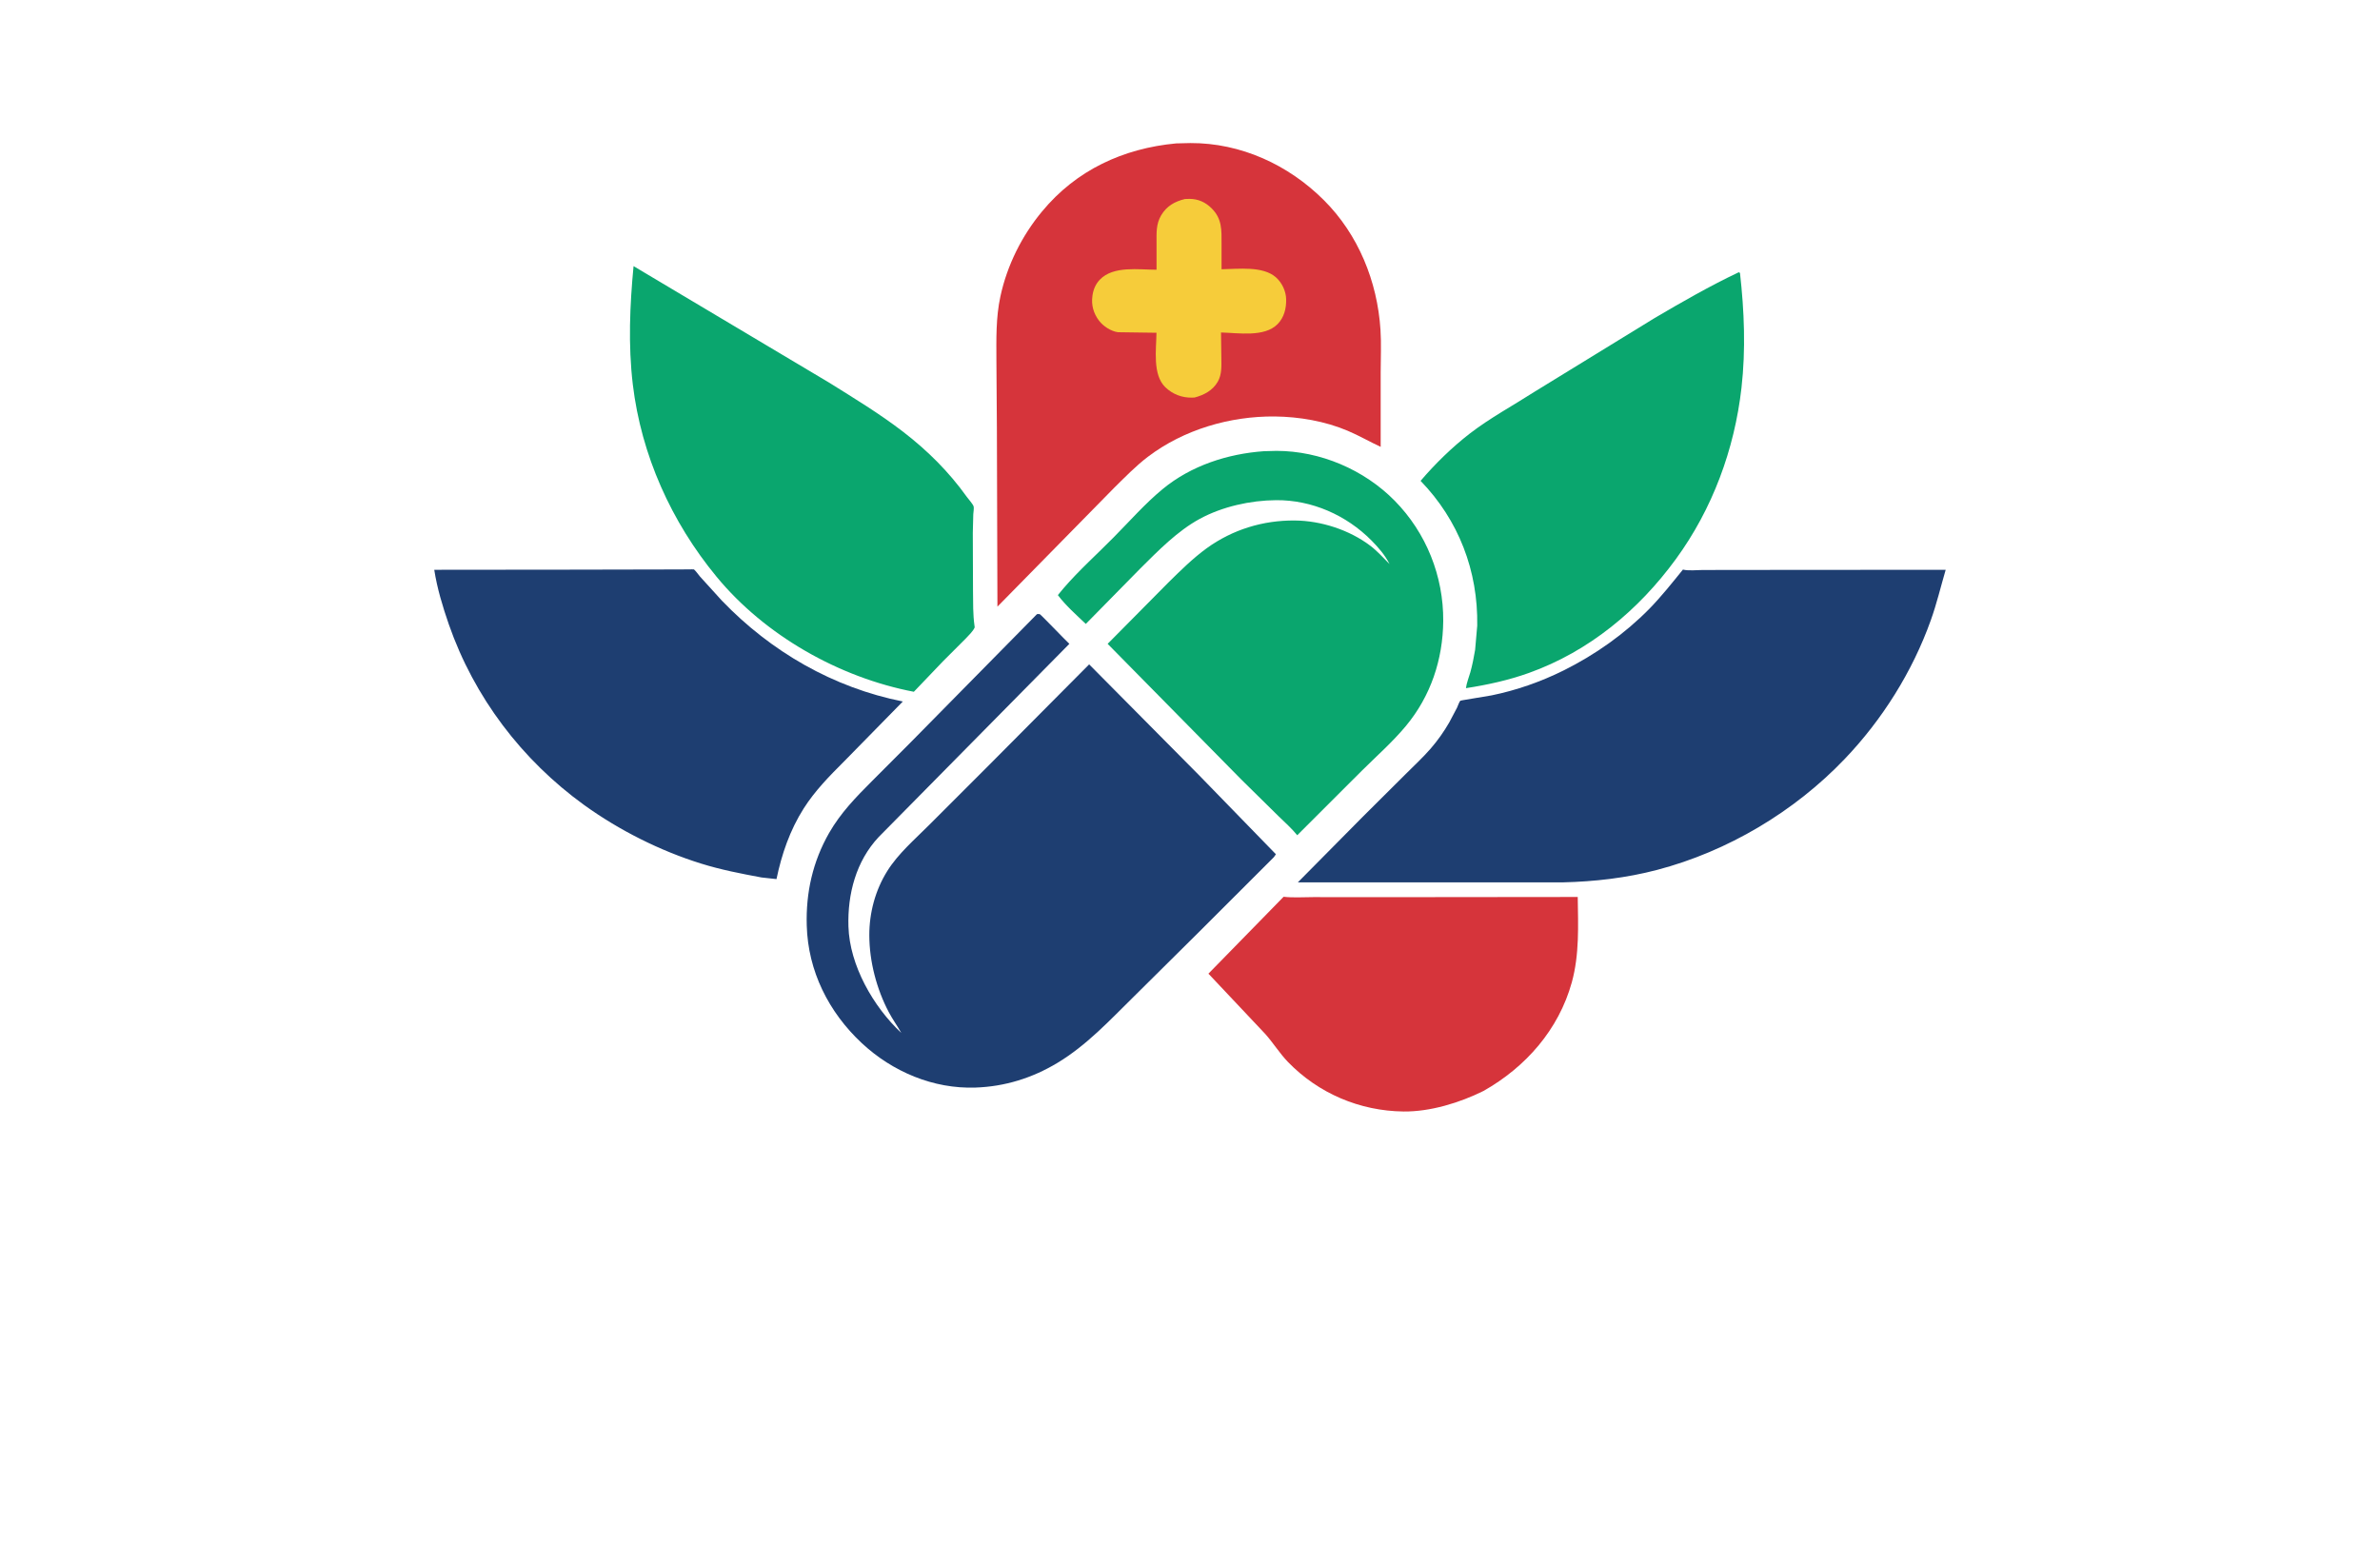 <?xml version="1.0" encoding="utf-8"?>
<!-- Generator: Adobe Illustrator 27.8.1, SVG Export Plug-In . SVG Version: 6.00 Build 0)  -->
<svg version="1.1" xmlns="http://www.w3.org/2000/svg" xmlns:xlink="http://www.w3.org/1999/xlink" x="0px" y="0px"
	 viewBox="0 0 350 230" style="enable-background:new 0 0 350 230;" xml:space="preserve">
<style type="text/css">
	.st0{display:none;}
	.st1{display:inline;}
	.st2{stroke:#000000;stroke-miterlimit:10;}
	.st3{stroke:#ED1C24;stroke-miterlimit:10;}
	.st4{fill:#5ABB4A;}
	.st5{fill:#23B674;}
	.st6{fill:#EB95D4;}
	.st7{fill:#CFCC7F;}
	.st8{fill:#F4C543;}
	.st9{fill:#0F2846;}
	.st10{fill:#D2F0F8;}
	.st11{fill:#E4C372;}
	.st12{fill:#B6C462;}
	.st13{fill:#E7A76A;}
	.st14{fill:#DDD27F;}
	.st15{fill:#071641;}
	.st16{fill:#1E3E71;}
	.st17{fill:#F5ECE3;}
	.st18{fill:#004FFA;}
	.st19{fill:#65FF00;}
	.st20{fill:#00FFAA;}
	.st21{fill:#FF0000;}
	.st22{fill:#003DFF;}
	.st23{fill:#BC00B3;}
	.st24{fill:#9E0000;}
	.st25{fill:#FFFFFF;}
	.st26{fill:#590028;}
	.st27{fill:#76DFFF;}
	.st28{fill:#013300;}
	.st29{fill:#FEFEFE;}
	.st30{fill:#750000;}
	.st31{fill:#965400;}
	.st32{fill:#FF00BD;}
	.st33{fill:#00FF48;}
	.st34{fill:#777400;}
	.st35{fill:#FF00DB;}
	.st36{fill:#00B4C9;}
	.st37{fill:#FF1100;}
	.st38{fill:#00FFD1;}
	.st39{fill:#FF00FF;}
	.st40{fill:#DE1800;}
	.st41{fill:#00E1FF;}
	.st42{fill:#0043A5;}
	.st43{fill:#F6CC3A;}
	.st44{fill:#D42E1E;}
	.st45{fill:#0AA66E;}
	.st46{fill:#D6343B;}
	.st47{fill:#EE712E;}
	.st48{fill:#65AD45;}
	.st49{fill:#FF1A5C;}
	.st50{fill:#009EFF;}
	.st51{fill:#E2E2E2;}
	.st52{fill:#DCEFEB;}
	.st53{fill:#FA4D7C;}
	.st54{fill:#53C7E4;}
	.st55{fill:#FFFD08;}
	.st56{fill:#006800;}
	.st57{fill:#00AAFF;}
	.st58{fill:#BF0097;}
	.st59{fill-rule:evenodd;clip-rule:evenodd;fill:#EB95D4;}
	.st60{fill-rule:evenodd;clip-rule:evenodd;fill:#1E3E71;}
	.st61{fill-rule:evenodd;clip-rule:evenodd;fill:#FFFFFF;}
	.st62{fill-rule:evenodd;clip-rule:evenodd;fill:#00FF00;}
	.st63{fill:#D44B34;}
	.st64{fill:#00CEB0;}
	.st65{fill:#001D51;}
	.st66{fill:#338B49;}
	.st67{fill:#4FCAB8;}
	.st68{fill:#12C291;}
	.st69{fill:#D489C4;}
	.st70{fill:#D338A5;}
	.st71{fill:#682E78;}
	.st72{fill:#283B80;}
	.st73{fill:#D98DBC;}
	.st74{fill:#D8A3C6;}
	.st75{fill:#23408E;}
	.st76{fill:#EC3FA8;}
	.st77{fill:#E44838;}
	.st78{fill:#63BED7;}
	.st79{fill:#F55184;}
	.st80{fill:#009344;}
	.st81{fill:#32CDF5;}
	.st82{fill:#F67E39;}
	.st83{fill:#63C8F2;}
	.st84{fill:#EB452F;}
	.st85{fill:#010B64;}
	.st86{fill:#276B00;}
	.st87{fill:#00A4FF;}
	.st88{fill:#D31038;}
	.st89{fill:#4DAA49;}
	.st90{fill:#93C43F;}
	.st91{fill:#0F4385;}
	.st92{fill:#0E9DC3;}
</style>
<g id="Backgrounds_16-30" class="st0">
</g>
<g id="Layer_2">
</g>
<g id="Layer_3">
</g>
<g id="Layer_4">
</g>
<g id="Layer_5">
</g>
<g id="Layer_6">
</g>
<g id="Layer_7">
</g>
<g id="Layer_8">
</g>
<g id="Layer_9">
</g>
<g id="Layer_10">
</g>
<g id="Layer_11">
</g>
<g id="Layer_12">
</g>
<g id="Layer_13">
</g>
<g id="Layer_14">
</g>
<g id="_x31_-15">
</g>
<g id="Layer_16">
</g>
<g id="Layer_17">
</g>
<g id="Layer_18">
</g>
<g id="Layer_19">
	<g>
		<path class="st45" d="M255.7,40.04l0.18,0.1c0.63,5.61,0.86,11.27,0.22,16.9c-1.03,9.06-4.27,17.82-9.65,25.19
			c-5.48,7.51-12.78,13.58-21.61,16.74c-3.02,1.08-6.1,1.75-9.26,2.24c0.09-0.76,0.44-1.61,0.65-2.35c0.3-1.08,0.51-2.18,0.7-3.29
			l0.31-3.56c0.13-8.04-2.72-15.49-8.33-21.29c2.16-2.53,4.62-4.93,7.24-6.96c2.98-2.3,6.42-4.15,9.59-6.19l17.58-10.79
			C247.35,44.41,251.48,42.04,255.7,40.04z M93.17,39.14l28.77,17.14c3.68,2.3,7.38,4.54,10.83,7.19c3.64,2.8,6.74,5.88,9.42,9.62
			c0.23,0.32,0.89,1.05,0.99,1.39c0.07,0.24-0.03,0.87-0.05,1.14l-0.07,2.75l0.03,8.56c0.02,1.69-0.02,3.42,0.22,5.1l0.03,0.24
			c-0.27,0.62-0.94,1.22-1.39,1.71l-3.25,3.25l-4.31,4.51c-10.96-2.1-21.88-8.26-29.02-16.93c-6.64-8.05-11.07-17.88-12.31-28.27
			C92.37,50.73,92.62,44.92,93.17,39.14z M185.86,66.36l1.86-0.05c6.43,0.01,12.87,2.75,17.39,7.34c4.63,4.71,7.18,11.09,7.13,17.68
			c-0.05,5.67-1.84,11.05-5.49,15.44c-1.96,2.36-4.34,4.45-6.51,6.61l-9.47,9.46c-0.8-1-1.84-1.91-2.76-2.81l-5.49-5.41
			l-19.63-19.93l8.9-8.99c1.81-1.78,3.62-3.58,5.68-5.08c3.8-2.74,8.26-4.11,12.94-4.07c3.87,0.03,8.05,1.39,11.13,3.73
			c1.02,0.78,1.91,1.78,2.81,2.68c-0.67-1.32-1.63-2.43-2.66-3.47c-3.7-3.73-8.76-5.97-14.03-5.93c-3.78,0.03-7.89,0.94-11.23,2.75
			c-3.29,1.79-6.1,4.68-8.74,7.3l-8.01,8.15c-1.37-1.3-2.99-2.74-4.11-4.24l0.83-1c2.27-2.64,4.95-5.03,7.4-7.52
			c2.35-2.37,4.61-4.96,7.19-7.08C175.16,68.48,180.53,66.74,185.86,66.36z"/>
		<path class="st46" d="M188.76,131.89c1.41,0.16,2.95,0.05,4.38,0.05l9.25,0.01l29.63-0.03c0.06,4.21,0.26,8.45-0.87,12.55
			c-1.93,6.97-6.78,12.47-12.99,15.98c-3.49,1.73-7.81,3.06-11.74,3.02c-6.45-0.07-12.54-2.66-17.02-7.29
			c-1.23-1.28-2.14-2.77-3.32-4.1l-8.37-8.88l10.88-11.13L188.76,131.89z M172.96,21.09l2.09-0.05c7.42-0.03,14.42,3.19,19.63,8.39
			c5.07,5.05,7.87,11.96,8.33,19.04c0.14,2.09,0.03,4.24,0.03,6.34v10.91c-1.63-0.75-3.19-1.67-4.86-2.37
			c-3.32-1.41-7.13-2.06-10.72-2.1c-6.58-0.06-13.38,1.93-18.64,5.92c-1.78,1.35-3.35,2.98-4.94,4.54l-17.2,17.51l-0.08-26.31
			l-0.07-9.83c-0.01-3.18-0.09-6.37,0.59-9.5c0.98-4.55,3.15-8.91,6.13-12.49C158.29,25,165.19,21.82,172.96,21.09z"/>
		<path class="st43" d="M174.25,29.27l0.68-0.02c1.27,0,2.36,0.5,3.24,1.38c1.57,1.55,1.47,3.21,1.47,5.25v3.72
			c2.43-0.03,6.08-0.52,8.01,1.2c0.89,0.8,1.47,2.03,1.49,3.23c0.03,1.33-0.3,2.67-1.27,3.65c-1.94,1.95-5.75,1.28-8.31,1.22
			l0.05,3.73c0.01,1.2,0.09,2.45-0.54,3.53c-0.75,1.28-2,1.93-3.38,2.3l-0.39,0.02c-1.48,0.03-2.87-0.5-3.94-1.54
			c-1.89-1.84-1.32-5.54-1.29-8l-5.67-0.08c-1.03-0.14-2.17-0.89-2.78-1.7c-0.81-1.06-1.16-2.3-0.97-3.62l0.03-0.22
			c0.14-0.83,0.48-1.59,1.07-2.2c1.99-2.06,5.69-1.45,8.33-1.45v-3.94c0-1.45-0.09-2.75,0.67-4.05
			C171.58,30.29,172.73,29.65,174.25,29.27z"/>
		<path class="st16" d="M84.32,83.78l14.58-0.03l2.46-0.01c0.1,0,0.62-0.02,0.67,0c0.19,0.09,0.73,0.84,0.9,1.04l3.24,3.57
			c7.22,7.5,16.35,12.78,26.6,14.82l-8.56,8.73c-2.21,2.21-4.34,4.36-6.02,7c-2.02,3.18-3.24,6.73-4,10.39l-2.2-0.24
			c-3-0.56-5.97-1.13-8.88-2.04c-6.05-1.88-12.06-4.91-17.2-8.61c-9.18-6.64-16.18-15.87-19.91-26.58
			c-0.91-2.64-1.71-5.27-2.14-8.02L84.32,83.78z M247.49,83.77c0.87,0.21,2.06,0.06,2.95,0.06l6.9-0.01l28.79-0.02
			c-0.73,2.5-1.32,5-2.2,7.45c-2.68,7.51-7.13,14.6-12.64,20.36c-7.4,7.76-17.23,13.61-27.61,16.33c-4.49,1.18-9.18,1.72-13.83,1.83
			h-38.99l9.48-9.58l6.37-6.34c1.23-1.23,2.54-2.44,3.68-3.75c1.03-1.19,1.96-2.5,2.74-3.86l1.15-2.18c0.1-0.23,0.32-0.84,0.47-1
			c0,0,0.26-0.07,0.3-0.07l4.3-0.72c3.64-0.74,7.23-2,10.56-3.65c4.67-2.32,9-5.38,12.65-9.09C244.34,87.7,245.9,85.73,247.49,83.77
			z M152.5,90.32c0.14,0,0.27-0.03,0.4,0c0.16,0.05,3.74,3.8,4.36,4.37l-28.04,28.41c-3.34,3.56-4.59,8.39-4.45,13.15
			c0.17,5.74,3.67,11.82,7.77,15.66c-0.58-1.04-1.29-2.01-1.84-3.06c-1.79-3.4-2.85-7.44-2.86-11.29c-0.01-3.31,0.88-6.64,2.64-9.45
			c1.6-2.57,4.06-4.67,6.18-6.8l8.84-8.84l14.67-14.76l16.14,16.28l11.32,11.64c-0.1,0.18-0.21,0.32-0.34,0.48l-11.03,11.02
			l-9.54,9.46c-3.56,3.5-6.92,7.15-11.25,9.75c-3.68,2.21-7.7,3.46-12,3.61c-6.21,0.22-12.23-2.33-16.74-6.54
			c-4.86-4.54-7.91-10.59-8.09-17.3c-0.14-4.83,0.88-9.39,3.29-13.61c1.69-2.94,3.91-5.23,6.29-7.61l5.57-5.58L152.5,90.32z"/>
	</g>
</g>
<g id="Layer_20">
</g>
<g id="Layer_21">
</g>
</svg>
